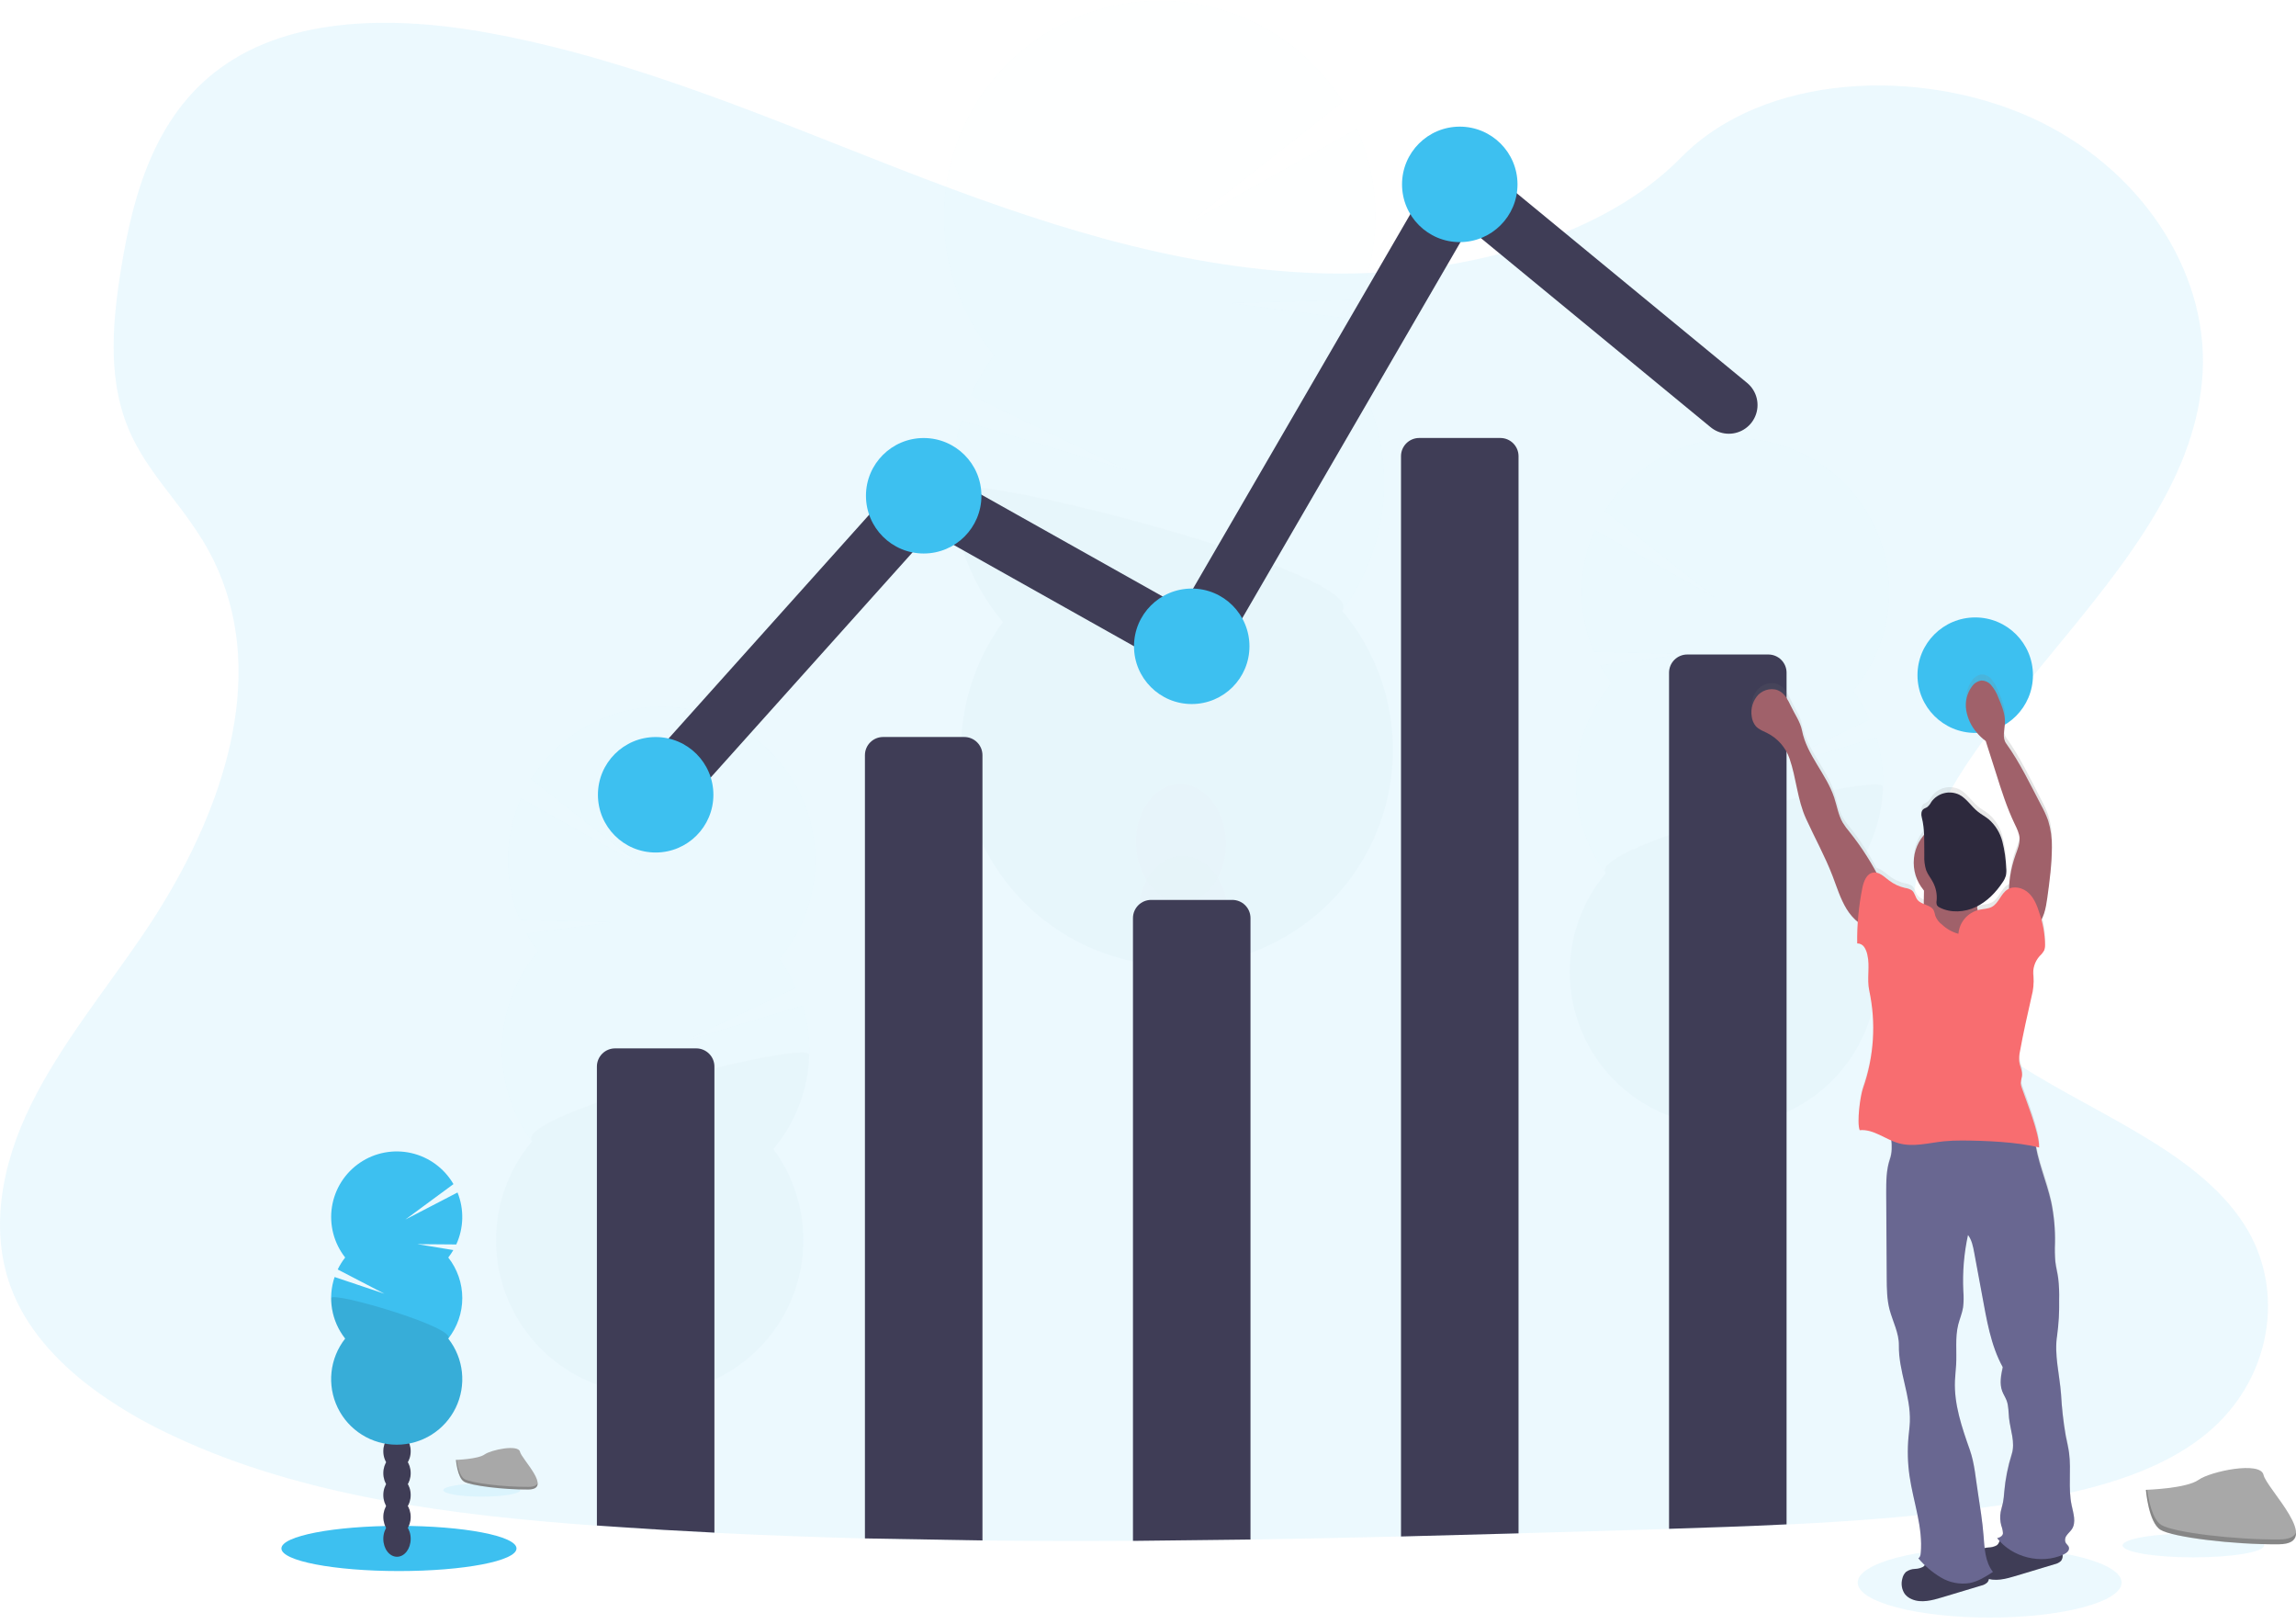 <svg width="280" height="198" viewBox="0 0 280 198" fill="none" xmlns="http://www.w3.org/2000/svg">
<g clip-path="url(#clip0)">
<path opacity="0.1" d="M242.641 197.233C251.528 197.233 258.733 195.32 258.733 192.961C258.733 190.602 251.528 188.689 242.641 188.689C233.753 188.689 226.549 190.602 226.549 192.961C226.549 195.32 233.753 197.233 242.641 197.233Z" fill="#3DC0F0"/>
<path opacity="0.1" d="M269.18 174.724C263.058 179.803 254.345 181.905 245.92 183.233L244.502 183.449C235.701 184.761 226.803 185.46 217.874 185.885C213.097 186.117 208.319 186.28 203.542 186.426L199.798 186.536C194.937 186.681 190.066 186.822 185.187 186.961C180.409 187.097 175.632 187.225 170.854 187.344C164.736 187.493 158.618 187.617 152.499 187.716C147.722 187.791 142.944 187.843 138.167 187.872C132.047 187.907 125.929 187.895 119.812 187.836C115.031 187.788 110.254 187.704 105.48 187.585C99.358 187.427 93.24 187.197 87.124 186.894C82.974 186.691 78.826 186.447 74.681 186.162L72.792 186.029C54.998 184.746 36.884 182.446 21.312 175.174L20.892 174.975C20.684 174.877 20.475 174.779 20.266 174.676C17.407 173.309 14.668 171.703 12.079 169.876C7.475 166.592 3.674 162.584 1.665 157.829C-1.483 150.372 0.181 141.989 3.777 134.697C7.372 127.405 12.771 120.822 17.44 113.955C18.808 111.944 20.105 109.857 21.312 107.717C28.855 94.298 32.597 78.769 24.689 65.837C23.645 64.188 22.518 62.594 21.312 61.06C19.384 58.545 17.422 56.031 16.097 53.247C13.007 46.77 13.671 39.486 14.797 32.566C16.306 23.366 19.072 13.457 27.716 7.709C36.685 1.74 49.416 2.041 60.547 4.189C77.854 7.505 93.828 14.447 109.953 20.708C126.078 26.969 142.97 32.695 160.699 33.311C164.507 33.441 168.32 33.302 172.109 32.896C177.16 32.377 182.143 31.327 186.974 29.765C193.952 27.467 200.301 24.01 205.008 19.205C215.103 8.933 234.074 8.156 247.753 14.36C260.805 20.279 269.246 32.805 268.622 45.317C267.913 59.244 257.483 70.695 247.926 82.44C246.767 83.863 245.623 85.291 244.509 86.729C243.887 87.532 243.277 88.337 242.679 89.143C241.63 90.566 240.617 91.997 239.661 93.445C234.778 100.87 231.326 109.789 234.688 117.805C236.574 122.293 240.172 125.718 244.509 128.708C254.227 135.403 267.642 139.909 273.676 149.283C278.876 157.362 276.95 168.267 269.18 174.724Z" fill="#3DC0F0"/>
<g opacity="0.1">
<path opacity="0.1" d="M139.676 138.129C139.686 138.365 139.703 138.597 139.728 138.823C141.685 138.044 143.605 137.205 145.489 136.309C146.494 136.175 147.429 135.718 148.152 135.006C148.702 134.73 149.25 134.44 149.794 134.151C149.671 133.891 149.531 133.639 149.376 133.397C148.318 131.725 146.708 130.679 144.936 130.737C143.163 130.794 141.629 131.944 140.681 133.676C139.954 135.044 139.607 136.582 139.676 138.129Z" fill="#3F3D56"/>
<path opacity="0.1" d="M139.386 129.336C139.424 130.877 139.871 132.38 140.681 133.691C141.742 135.358 143.352 136.404 145.124 136.346C145.248 136.346 145.376 136.329 145.489 136.319C146.494 136.185 147.429 135.728 148.152 135.016C148.642 134.55 149.055 134.008 149.376 133.412C150.086 132.043 150.432 130.515 150.382 128.975C150.331 127.434 149.887 125.931 149.09 124.612C148.029 122.94 146.419 121.894 144.647 121.951C142.874 122.009 141.343 123.158 140.395 124.891C139.668 126.256 139.32 127.791 139.386 129.336Z" fill="#3F3D56"/>
<path opacity="0.1" d="M144.834 127.554C147.87 127.454 150.224 124.152 150.094 120.179C149.964 116.205 147.397 113.065 144.362 113.164C141.326 113.264 138.971 116.566 139.102 120.54C139.232 124.513 141.799 127.654 144.834 127.554Z" fill="#3F3D56"/>
<path opacity="0.1" d="M144.546 118.763C147.581 118.663 149.936 115.361 149.806 111.388C149.675 107.414 147.109 104.274 144.073 104.373C141.038 104.473 138.683 107.775 138.814 111.749C138.944 115.722 141.51 118.863 144.546 118.763Z" fill="#3F3D56"/>
<path opacity="0.1" d="M144.258 109.969C147.293 109.869 149.648 106.567 149.518 102.594C149.387 98.62 146.821 95.48 143.785 95.579C140.75 95.679 138.395 98.981 138.525 102.955C138.656 106.928 141.222 110.069 144.258 109.969Z" fill="#3F3D56"/>
<path opacity="0.1" d="M162.63 41.933C163.349 40.953 163.999 39.923 164.576 38.853L150.058 36.957L165.677 36.56C167.068 33.252 167.77 29.695 167.739 26.106C167.708 22.518 166.945 18.973 165.496 15.69L144.901 27.244L163.759 12.409C161.839 9.354 159.312 6.727 156.335 4.689C153.357 2.652 149.993 1.248 146.451 0.564C142.909 -0.119 139.264 -0.068 135.742 0.715C132.221 1.498 128.897 2.996 125.979 5.117C123.06 7.237 120.608 9.935 118.775 13.042C116.942 16.149 115.766 19.6 115.322 23.18C114.877 26.76 115.173 30.393 116.191 33.855C117.208 37.316 118.926 40.531 121.237 43.301C120.117 44.827 119.163 46.469 118.394 48.199L137.455 57.321L117.25 51.271C115.983 55.466 115.781 59.91 116.664 64.201C117.547 68.493 119.486 72.496 122.306 75.85C119.381 79.834 117.635 84.56 117.27 89.489C116.904 94.418 117.933 99.35 120.238 103.722C122.543 108.093 126.032 111.728 130.306 114.211C134.58 116.693 139.466 117.923 144.405 117.759C149.345 117.595 154.139 116.045 158.239 113.285C162.339 110.526 165.58 106.668 167.591 102.153C169.602 97.639 170.302 92.649 169.611 87.755C168.92 82.862 166.866 78.261 163.683 74.48C167.181 69.721 168.979 63.926 168.787 58.024C168.596 52.122 166.428 46.455 162.63 41.933Z" fill="#3DC0F0"/>
<path opacity="0.1" d="M116.138 59.75C116.322 65.656 118.495 71.327 122.306 75.843C119.38 79.826 117.634 84.552 117.267 89.481C116.9 94.409 117.928 99.342 120.233 103.714C122.537 108.086 126.025 111.722 130.299 114.205C134.572 116.688 139.458 117.919 144.397 117.756C149.337 117.593 154.131 116.044 158.232 113.285C162.333 110.526 165.574 106.669 167.586 102.154C169.598 97.64 170.299 92.65 169.608 87.757C168.918 82.863 166.865 78.262 163.683 74.48C167.065 69.888 116.043 56.796 116.138 59.75Z" fill="black"/>
</g>
<g opacity="0.1">
<path opacity="0.1" d="M82.015 184.447C82.015 184.613 81.997 184.779 81.977 184.95C80.586 184.397 79.219 183.804 77.876 183.172C77.161 183.079 76.495 182.755 75.98 182.249C75.588 182.05 75.198 181.847 74.811 181.641C74.898 181.457 74.998 181.279 75.108 181.108C75.862 179.916 77.004 179.172 78.266 179.212C79.528 179.252 80.619 180.067 81.283 181.299C81.803 182.264 82.055 183.351 82.015 184.447Z" fill="#3F3D56"/>
<path opacity="0.1" d="M82.211 178.189C82.186 179.285 81.87 180.355 81.296 181.289C80.541 182.476 79.397 183.222 78.138 183.182L77.886 183.162C77.171 183.068 76.505 182.745 75.99 182.239C75.641 181.908 75.346 181.522 75.118 181.098C74.614 180.125 74.367 179.038 74.401 177.943C74.435 176.847 74.75 175.779 75.314 174.839C76.068 173.647 77.212 172.903 78.472 172.943C79.732 172.984 80.826 173.798 81.502 175.03C82.016 176.001 82.26 177.091 82.211 178.189Z" fill="#3F3D56"/>
<path opacity="0.1" d="M82.414 171.942C82.504 169.115 80.825 166.767 78.666 166.699C76.506 166.631 74.683 168.867 74.593 171.695C74.504 174.522 76.182 176.869 78.342 176.938C80.502 177.006 82.325 174.769 82.414 171.942Z" fill="#3F3D56"/>
<path opacity="0.1" d="M82.61 165.685C82.699 162.858 81.021 160.51 78.861 160.442C76.701 160.374 74.878 162.61 74.789 165.438C74.699 168.265 76.378 170.612 78.537 170.681C80.697 170.749 82.52 168.512 82.61 165.685Z" fill="#3F3D56"/>
<path opacity="0.1" d="M82.808 159.425C82.897 156.597 81.219 154.25 79.059 154.182C76.899 154.114 75.076 156.35 74.987 159.178C74.897 162.005 76.576 164.352 78.735 164.42C80.895 164.489 82.718 162.252 82.808 159.425Z" fill="#3F3D56"/>
<path opacity="0.1" d="M65.603 116.01C65.091 115.312 64.626 114.58 64.213 113.82L74.542 112.447L63.426 112.195C62.432 109.842 61.93 107.311 61.949 104.756C61.968 102.202 62.508 99.678 63.536 97.34L78.203 105.545L64.771 94.997C66.13 92.813 67.925 90.933 70.042 89.472C72.16 88.012 74.555 87.003 77.079 86.509C79.603 86.014 82.202 86.045 84.714 86.598C87.226 87.151 89.597 88.216 91.68 89.725C93.763 91.234 95.513 93.156 96.821 95.371C98.129 97.585 98.967 100.046 99.283 102.598C99.599 105.151 99.386 107.741 98.658 110.208C97.93 112.675 96.701 114.966 95.05 116.938C95.85 118.023 96.53 119.191 97.079 120.423L83.521 126.93L97.896 122.605C98.801 125.59 98.948 128.752 98.323 131.808C97.699 134.863 96.323 137.715 94.32 140.105C96.406 142.937 97.654 146.299 97.919 149.806C98.185 153.313 97.458 156.825 95.822 159.938C94.186 163.052 91.707 165.643 88.668 167.414C85.63 169.185 82.154 170.065 78.638 169.954C75.123 169.843 71.71 168.745 68.789 166.786C65.868 164.826 63.557 162.084 62.121 158.874C60.685 155.663 60.181 152.113 60.668 148.629C61.154 145.146 62.611 141.87 64.872 139.175C62.379 135.791 61.096 131.668 61.229 127.467C61.361 123.266 62.902 119.232 65.603 116.012V116.01Z" fill="#3DC0F0"/>
<path opacity="0.1" d="M98.693 128.647C98.567 132.85 97.026 136.887 94.32 140.105C96.406 142.937 97.654 146.299 97.919 149.806C98.185 153.313 97.458 156.825 95.822 159.938C94.186 163.052 91.707 165.643 88.668 167.414C85.63 169.185 82.154 170.065 78.638 169.954C75.123 169.843 71.71 168.745 68.789 166.786C65.868 164.826 63.557 162.084 62.121 158.874C60.685 155.663 60.181 152.113 60.668 148.629C61.154 145.146 62.611 141.87 64.872 139.175C62.46 135.906 98.763 126.543 98.693 128.647Z" fill="black"/>
</g>
<g opacity="0.1">
<path opacity="0.1" d="M212.958 151.747C212.958 151.916 212.941 152.079 212.923 152.25C211.53 151.697 210.163 151.104 208.822 150.473C208.106 150.379 207.44 150.055 206.924 149.55C206.534 149.351 206.142 149.147 205.754 148.941C205.843 148.758 205.942 148.58 206.051 148.408C206.805 147.216 207.947 146.472 209.209 146.512C210.471 146.553 211.563 147.367 212.227 148.599C212.746 149.565 212.999 150.652 212.958 151.747Z" fill="#3F3D56"/>
<path opacity="0.1" d="M213.169 145.489C213.144 146.585 212.827 147.655 212.251 148.589C211.497 149.776 210.355 150.523 209.093 150.482L208.842 150.462C208.126 150.368 207.46 150.045 206.943 149.54C206.595 149.207 206.3 148.822 206.071 148.398C205.567 147.425 205.32 146.339 205.354 145.243C205.389 144.148 205.703 143.079 206.267 142.14C207.021 140.95 208.165 140.204 209.425 140.244C210.685 140.284 211.781 141.099 212.455 142.331C212.97 143.301 213.217 144.391 213.169 145.489Z" fill="#3F3D56"/>
<path opacity="0.1" d="M213.366 139.24C213.455 136.413 211.777 134.066 209.617 133.997C207.457 133.929 205.634 136.166 205.545 138.993C205.455 141.82 207.134 144.168 209.294 144.236C211.453 144.304 213.276 142.067 213.366 139.24Z" fill="#3F3D56"/>
<path opacity="0.1" d="M213.564 132.983C213.653 130.155 211.975 127.808 209.815 127.74C207.655 127.672 205.832 129.908 205.743 132.736C205.653 135.563 207.332 137.91 209.491 137.979C211.651 138.047 213.474 135.81 213.564 132.983Z" fill="#3F3D56"/>
<path opacity="0.1" d="M213.762 126.725C213.851 123.898 212.173 121.551 210.013 121.483C207.853 121.414 206.03 123.651 205.941 126.478C205.851 129.306 207.53 131.653 209.69 131.721C211.849 131.789 213.672 129.553 213.762 126.725Z" fill="#3F3D56"/>
<path opacity="0.1" d="M196.547 83.31C196.033 82.613 195.569 81.882 195.159 81.12L205.488 79.76L194.372 79.49C193.379 77.137 192.876 74.606 192.895 72.052C192.913 69.498 193.452 66.974 194.48 64.635L209.146 72.84L195.714 62.297C197.071 60.108 198.865 58.222 200.983 56.757C203.101 55.292 205.498 54.279 208.025 53.781C210.552 53.284 213.155 53.312 215.67 53.865C218.185 54.418 220.56 55.483 222.645 56.994C224.731 58.506 226.483 60.43 227.791 62.649C229.1 64.867 229.937 67.331 230.251 69.887C230.566 72.443 230.349 75.037 229.617 77.506C228.884 79.975 227.65 82.267 225.993 84.238C226.792 85.323 227.471 86.492 228.019 87.723L214.462 94.23L228.837 89.905C229.743 92.889 229.89 96.052 229.266 99.107C228.642 102.162 227.265 105.014 225.261 107.403C227.347 110.234 228.595 113.596 228.861 117.103C229.127 120.61 228.4 124.121 226.765 127.234C225.129 130.348 222.651 132.938 219.612 134.71C216.574 136.481 213.098 137.361 209.583 137.25C206.067 137.139 202.654 136.041 199.734 134.082C196.813 132.122 194.503 129.38 193.067 126.17C191.631 122.959 191.128 119.409 191.615 115.926C192.102 112.443 193.559 109.167 195.82 106.473C193.327 103.089 192.044 98.965 192.177 94.765C192.309 90.564 193.85 86.53 196.552 83.31H196.547Z" fill="#3DC0F0"/>
<path opacity="0.1" d="M229.639 95.948C229.513 100.15 227.971 104.187 225.264 107.403C227.35 110.235 228.597 113.596 228.862 117.103C229.128 120.61 228.401 124.12 226.766 127.234C225.13 130.347 222.651 132.938 219.613 134.709C216.575 136.48 213.099 137.36 209.584 137.249C206.069 137.138 202.656 136.04 199.736 134.08C196.815 132.121 194.505 129.38 193.069 126.169C191.633 122.959 191.13 119.409 191.616 115.926C192.103 112.443 193.559 109.167 195.82 106.473C193.406 103.207 229.704 93.841 229.639 95.948Z" fill="black"/>
</g>
<path d="M48.654 191.56C56.571 191.56 62.988 190.327 62.988 188.805C62.988 187.283 56.571 186.049 48.654 186.049C40.737 186.049 34.319 187.283 34.319 188.805C34.319 190.327 40.737 191.56 48.654 191.56Z" fill="#3DC0F0"/>
<path d="M48.415 189.818C49.337 189.818 50.084 188.84 50.084 187.633C50.084 186.427 49.337 185.448 48.415 185.448C47.493 185.448 46.745 186.427 46.745 187.633C46.745 188.84 47.493 189.818 48.415 189.818Z" fill="#3F3D56"/>
<path d="M48.415 187.148C49.337 187.148 50.084 186.17 50.084 184.963C50.084 183.756 49.337 182.778 48.415 182.778C47.493 182.778 46.745 183.756 46.745 184.963C46.745 186.17 47.493 187.148 48.415 187.148Z" fill="#3F3D56"/>
<path d="M48.415 184.477C49.337 184.477 50.084 183.499 50.084 182.292C50.084 181.086 49.337 180.107 48.415 180.107C47.493 180.107 46.745 181.086 46.745 182.292C46.745 183.499 47.493 184.477 48.415 184.477Z" fill="#3F3D56"/>
<path d="M48.415 181.807C49.337 181.807 50.084 180.829 50.084 179.622C50.084 178.415 49.337 177.437 48.415 177.437C47.493 177.437 46.745 178.415 46.745 179.622C46.745 180.829 47.493 181.807 48.415 181.807Z" fill="#3F3D56"/>
<path d="M48.415 179.137C49.337 179.137 50.084 178.158 50.084 176.952C50.084 175.745 49.337 174.767 48.415 174.767C47.493 174.767 46.745 175.745 46.745 176.952C46.745 178.158 47.493 179.137 48.415 179.137Z" fill="#3F3D56"/>
<path d="M48.415 176.467C49.337 176.467 50.084 175.488 50.084 174.282C50.084 173.075 49.337 172.097 48.415 172.097C47.493 172.097 46.745 173.075 46.745 174.282C46.745 175.488 47.493 176.467 48.415 176.467Z" fill="#3F3D56"/>
<path d="M48.415 173.796C49.337 173.796 50.084 172.818 50.084 171.611C50.084 170.405 49.337 169.426 48.415 169.426C47.493 169.426 46.745 170.405 46.745 171.611C46.745 172.818 47.493 173.796 48.415 173.796Z" fill="#3F3D56"/>
<path d="M54.663 153.337C54.891 153.046 55.098 152.74 55.284 152.422L50.899 151.7L55.642 151.738C56.096 150.747 56.344 149.675 56.371 148.585C56.397 147.496 56.201 146.412 55.795 145.401L49.431 148.703L55.3 144.38C54.749 143.431 54.01 142.605 53.126 141.954C52.243 141.303 51.235 140.84 50.165 140.596C49.096 140.351 47.987 140.329 46.908 140.531C45.83 140.733 44.804 141.155 43.896 141.771C42.988 142.386 42.216 143.182 41.628 144.109C41.041 145.036 40.65 146.074 40.481 147.158C40.312 148.242 40.368 149.35 40.645 150.411C40.923 151.473 41.416 152.466 42.094 153.329C41.739 153.781 41.434 154.27 41.184 154.788L46.876 157.745L40.806 155.708C40.38 156.968 40.275 158.314 40.499 159.625C40.724 160.936 41.272 162.17 42.094 163.216C41.167 164.395 40.59 165.812 40.43 167.304C40.27 168.796 40.532 170.302 41.188 171.652C41.844 173.001 42.866 174.139 44.138 174.935C45.409 175.731 46.88 176.153 48.38 176.153C49.88 176.153 51.35 175.731 52.622 174.935C53.894 174.139 54.916 173.001 55.572 171.652C56.227 170.302 56.49 168.796 56.33 167.304C56.17 165.812 55.593 164.395 54.666 163.216C55.774 161.806 56.376 160.065 56.376 158.273C56.376 156.48 55.774 154.739 54.666 153.329L54.663 153.337Z" fill="#3DC0F0"/>
<path opacity="0.1" d="M40.384 158.28C40.381 160.073 40.983 161.815 42.094 163.223C41.167 164.403 40.59 165.819 40.43 167.311C40.27 168.803 40.532 170.31 41.188 171.659C41.844 173.009 42.866 174.147 44.138 174.943C45.409 175.739 46.88 176.161 48.38 176.161C49.88 176.161 51.35 175.739 52.622 174.943C53.894 174.147 54.916 173.009 55.572 171.659C56.227 170.31 56.49 168.803 56.33 167.311C56.17 165.819 55.593 164.403 54.666 163.223C55.734 161.863 40.384 157.382 40.384 158.28Z" fill="black"/>
<path d="M87.124 130.048V186.874C82.974 186.671 78.826 186.427 74.681 186.142L72.792 186.009V130.048C72.792 129.757 72.85 129.468 72.961 129.199C73.073 128.93 73.236 128.686 73.442 128.48C73.648 128.274 73.892 128.11 74.161 127.999C74.43 127.887 74.719 127.83 75.01 127.83H84.907C85.198 127.83 85.486 127.887 85.755 127.999C86.024 128.11 86.269 128.274 86.475 128.48C86.681 128.686 86.844 128.93 86.956 129.199C87.067 129.468 87.124 129.757 87.124 130.048Z" fill="#3F3D56"/>
<path d="M105.479 187.58V92.081C105.479 91.492 105.713 90.928 106.129 90.512C106.545 90.096 107.109 89.863 107.697 89.863H117.594C117.885 89.863 118.174 89.92 118.443 90.032C118.712 90.143 118.956 90.306 119.162 90.512C119.368 90.718 119.531 90.963 119.643 91.232C119.754 91.501 119.812 91.789 119.812 92.081V187.829L105.479 187.58Z" fill="#3F3D56"/>
<path d="M138.167 187.88V111.944C138.167 111.356 138.401 110.792 138.817 110.376C139.232 109.96 139.797 109.727 140.385 109.727H150.281C150.87 109.727 151.434 109.96 151.85 110.376C152.266 110.792 152.499 111.356 152.499 111.944V187.716L138.167 187.88Z" fill="#3F3D56"/>
<path d="M185.187 55.621V186.962C180.409 187.098 175.632 187.225 170.854 187.344V55.621C170.854 55.033 171.088 54.469 171.504 54.053C171.92 53.638 172.484 53.404 173.072 53.404H182.969C183.557 53.404 184.121 53.638 184.537 54.053C184.953 54.469 185.187 55.033 185.187 55.621Z" fill="#3F3D56"/>
<path d="M217.874 82.023V185.868C213.097 186.099 208.319 186.263 203.542 186.409V82.023C203.542 81.435 203.775 80.871 204.191 80.455C204.607 80.039 205.171 79.805 205.759 79.805H215.656C216.244 79.805 216.808 80.039 217.224 80.455C217.64 80.871 217.874 81.435 217.874 82.023Z" fill="#3F3D56"/>
<path d="M80.084 96.908L112.771 60.449L145.459 78.804L178.146 22.481L210.833 49.386" stroke="#3F3D56" stroke-width="7" stroke-miterlimit="10" stroke-linecap="round"/>
<path d="M79.958 103.948C83.847 103.948 86.999 100.796 86.999 96.908C86.999 93.02 83.847 89.868 79.958 89.868C76.07 89.868 72.918 93.02 72.918 96.908C72.918 100.796 76.07 103.948 79.958 103.948Z" fill="#3DC0F0"/>
<path d="M112.646 67.489C116.534 67.489 119.686 64.337 119.686 60.449C119.686 56.561 116.534 53.409 112.646 53.409C108.758 53.409 105.605 56.561 105.605 60.449C105.605 64.337 108.758 67.489 112.646 67.489Z" fill="#3DC0F0"/>
<path d="M145.333 85.844C149.221 85.844 152.373 82.692 152.373 78.804C152.373 74.916 149.221 71.764 145.333 71.764C141.445 71.764 138.293 74.916 138.293 78.804C138.293 82.692 141.445 85.844 145.333 85.844Z" fill="#3DC0F0"/>
<path d="M178.02 29.522C181.909 29.522 185.061 26.37 185.061 22.481C185.061 18.593 181.909 15.441 178.02 15.441C174.132 15.441 170.98 18.593 170.98 22.481C170.98 26.37 174.132 29.522 178.02 29.522Z" fill="#3DC0F0"/>
<path d="M240.881 89.365C244.769 89.365 247.921 86.213 247.921 82.325C247.921 78.436 244.769 75.284 240.881 75.284C236.992 75.284 233.84 78.436 233.84 82.325C233.84 86.213 236.992 89.365 240.881 89.365Z" fill="#3DC0F0"/>
<path opacity="0.1" d="M58.757 182.489C61.351 182.489 63.454 182.133 63.454 181.694C63.454 181.255 61.351 180.899 58.757 180.899C56.163 180.899 54.06 181.255 54.06 181.694C54.06 182.133 56.163 182.489 58.757 182.489Z" fill="#3DC0F0"/>
<path d="M55.604 178.005C55.604 178.005 58.282 177.922 59.089 177.347C59.896 176.771 63.21 176.089 63.411 177.007C63.612 177.925 67.434 181.593 64.417 181.619C61.4 181.644 57.389 181.146 56.584 180.656C55.78 180.165 55.604 178.005 55.604 178.005Z" fill="#A8A8A8"/>
<path opacity="0.2" d="M64.465 181.297C61.447 181.322 57.439 180.827 56.632 180.336C56.019 179.962 55.775 178.621 55.692 178.003H55.604C55.604 178.003 55.772 180.163 56.579 180.653C57.386 181.143 61.387 181.641 64.412 181.616C65.284 181.616 65.586 181.299 65.568 180.839C65.448 181.118 65.116 181.292 64.465 181.297Z" fill="black"/>
<path opacity="0.1" d="M267.483 189.891C272.248 189.891 276.11 189.238 276.11 188.433C276.11 187.628 272.248 186.975 267.483 186.975C262.719 186.975 258.856 187.628 258.856 188.433C258.856 189.238 262.719 189.891 267.483 189.891Z" fill="#3DC0F0"/>
<path d="M261.698 181.656C261.698 181.656 266.618 181.506 268.102 180.449C269.585 179.393 275.67 178.134 276.037 179.826C276.404 181.518 283.435 188.249 277.878 188.294C272.321 188.34 264.969 187.429 263.488 186.534C262.007 185.639 261.698 181.656 261.698 181.656Z" fill="#A8A8A8"/>
<path opacity="0.2" d="M277.971 187.706C272.414 187.751 265.062 186.841 263.581 185.946C262.455 185.259 262.004 182.795 261.854 181.671H261.69C261.69 181.671 262.002 185.642 263.48 186.542C264.959 187.442 272.316 188.355 277.87 188.302C279.475 188.302 280.028 187.719 279.998 186.874C279.774 187.377 279.163 187.696 277.971 187.706Z" fill="black"/>
<path d="M213.625 86.642C213.671 87.082 213.846 87.499 214.127 87.841C214.492 88.254 215.038 88.442 215.528 88.689C216.797 89.338 217.766 90.452 218.233 91.799C219.071 94.243 219.179 96.828 220.245 99.186C221.311 101.545 222.563 103.81 223.484 106.226C224.007 107.597 224.424 109.023 225.191 110.27C225.562 110.883 226.036 111.428 226.591 111.881C226.533 112.766 226.511 113.641 226.516 114.527C226.686 114.523 226.854 114.563 227.004 114.642C227.155 114.721 227.282 114.837 227.376 114.979C227.562 115.266 227.69 115.586 227.753 115.922C228.097 117.348 227.673 118.866 227.982 120.3C228.831 124.286 228.571 128.43 227.227 132.278C226.883 133.254 226.451 136.482 226.818 137.45C228.185 137.312 229.397 138.152 230.677 138.708C230.781 139.466 230.719 140.238 230.496 140.971C230.036 142.296 230.039 143.736 230.046 145.137L230.109 155.511C230.109 156.827 230.127 158.159 230.456 159.434C230.831 160.87 231.618 162.333 231.592 163.817C231.525 167.01 233.033 170.052 232.913 173.221C232.89 173.829 232.807 174.432 232.749 175.036C232.601 176.643 232.641 178.263 232.87 179.861C233.327 183.044 234.537 186.175 234.235 189.376C234.215 189.592 234.142 189.878 233.938 189.961C234.19 190.246 234.456 190.527 234.728 190.796C234.673 190.888 234.598 190.966 234.509 191.025C234.212 191.18 233.884 191.266 233.549 191.277C233.156 191.287 232.774 191.411 232.45 191.634C232.214 191.86 232.054 192.153 231.992 192.473C231.903 192.79 231.884 193.122 231.936 193.447C231.988 193.772 232.11 194.081 232.294 194.354C232.519 194.637 232.812 194.857 233.146 194.993C234.308 195.496 235.641 195.131 236.853 194.764L241.6 193.326C241.889 193.266 242.157 193.126 242.372 192.923C242.47 192.807 242.535 192.666 242.56 192.516C243.609 192.768 244.76 192.458 245.829 192.139L250.576 190.698C250.866 190.639 251.134 190.5 251.348 190.296C251.434 190.192 251.495 190.071 251.529 189.94C251.562 189.81 251.567 189.674 251.542 189.542C251.577 189.526 251.612 189.516 251.647 189.499C252.01 189.335 252.402 189.016 252.314 188.631C252.251 188.38 251.999 188.234 251.891 188.003C251.84 187.852 251.83 187.691 251.861 187.535C251.892 187.38 251.963 187.235 252.067 187.115C252.253 186.864 252.505 186.655 252.676 186.391C253.224 185.551 252.852 184.447 252.646 183.464C252.201 181.365 252.613 179.172 252.331 177.045C252.236 176.328 252.062 175.624 251.924 174.913C251.631 173.231 251.437 171.533 251.343 169.829C251.162 167.395 250.486 164.996 250.873 162.582C251.061 161.165 251.141 159.736 251.112 158.308C251.139 157.397 251.1 156.486 250.994 155.582C250.896 154.908 250.722 154.247 250.647 153.57C250.586 152.81 250.572 152.047 250.606 151.285C250.641 149.586 250.484 147.889 250.139 146.226C249.636 143.94 248.69 141.753 248.288 139.462C248.424 139.492 248.56 139.522 248.69 139.558C248.706 137.797 247.164 133.971 246.593 132.301C246.51 132.096 246.459 131.88 246.443 131.66C246.477 131.369 246.53 131.081 246.601 130.797C246.674 130.189 246.35 129.611 246.262 129.002C246.227 128.574 246.259 128.143 246.355 127.725C246.759 125.474 247.262 123.242 247.765 121.011C247.984 120.203 248.06 119.363 247.989 118.53C247.931 118.088 247.968 117.638 248.098 117.212C248.228 116.785 248.448 116.392 248.743 116.058C248.964 115.854 249.152 115.617 249.301 115.356C249.385 115.132 249.423 114.894 249.412 114.655C249.402 113.621 249.25 112.593 248.96 111.6C249.402 110.798 249.566 109.812 249.694 108.882C249.975 106.827 250.257 104.763 250.247 102.689C250.269 101.582 250.117 100.479 249.794 99.42C249.559 98.766 249.271 98.132 248.934 97.524C247.612 94.977 246.347 92.297 244.677 89.963C244.175 89.254 244.491 88.276 244.527 87.401C244.564 86.345 244.147 85.332 243.737 84.361C243.528 83.764 243.207 83.212 242.792 82.734C242.651 82.58 242.481 82.455 242.29 82.369C242.1 82.282 241.894 82.236 241.685 82.231C241.449 82.26 241.221 82.34 241.017 82.464C240.814 82.589 240.64 82.755 240.506 82.953C240.202 83.367 239.983 83.838 239.862 84.337C239.74 84.836 239.719 85.355 239.8 85.862C239.967 86.878 240.409 87.829 241.079 88.611C241.403 89.004 241.774 89.356 242.183 89.659C242.599 90.98 243.018 92.3 243.44 93.619C244.104 95.719 244.768 97.828 245.703 99.815C245.977 100.391 246.279 100.976 246.312 101.613C246.347 102.299 246.06 102.953 245.832 103.599C245.35 104.946 245.077 106.358 245.022 107.788C244.948 107.821 244.878 107.859 244.811 107.904C244.019 108.422 243.77 109.551 242.945 110.013C242.465 110.282 241.881 110.265 241.343 110.388C241.296 110.388 241.248 110.413 241.198 110.428C241.177 110.327 241.157 110.229 241.145 110.126C241.137 110.062 241.137 109.997 241.145 109.933C242.427 109.228 243.504 108.202 244.27 106.956C244.432 106.725 244.556 106.47 244.64 106.201C244.708 105.879 244.72 105.547 244.677 105.221C244.635 104.13 244.48 103.048 244.212 101.99C243.944 100.927 243.357 99.971 242.53 99.251C242.118 98.92 241.643 98.671 241.233 98.336C240.433 97.69 239.885 96.735 238.97 96.254C238.387 95.971 237.723 95.904 237.096 96.066C236.468 96.228 235.92 96.609 235.548 97.139C235.426 97.385 235.255 97.602 235.045 97.778C234.885 97.854 234.729 97.938 234.577 98.029C234.301 98.251 234.285 98.676 234.376 99.02C234.548 99.728 234.644 100.452 234.663 101.18C233.851 102.132 233.404 103.342 233.401 104.593C233.399 105.844 233.84 107.056 234.647 108.012C234.647 108.479 234.647 108.947 234.63 109.415C234.63 109.503 234.63 109.593 234.612 109.681C234.322 109.58 234.063 109.407 233.858 109.178C233.576 108.826 233.526 108.308 233.182 108.019C232.934 107.856 232.651 107.753 232.357 107.718C231.625 107.551 230.938 107.226 230.345 106.765C229.88 106.405 229.397 105.945 228.854 105.839C227.917 104.081 226.823 102.412 225.586 100.851C225.272 100.481 224.986 100.089 224.731 99.676C224.19 98.734 224.029 97.625 223.687 96.591C222.732 93.695 220.348 91.371 219.767 88.374C219.556 87.288 218.867 86.343 218.394 85.342C218.075 84.665 217.723 83.951 217.084 83.564C216.262 83.061 215.126 83.293 214.442 83.969C214.111 84.323 213.865 84.747 213.723 85.211C213.582 85.674 213.548 86.163 213.625 86.642ZM243.478 188.397C243.181 188.553 242.853 188.639 242.518 188.649C242.349 188.667 242.181 188.693 242.015 188.729C241.952 188.201 241.917 187.666 241.876 187.145C241.743 185.438 241.477 183.743 241.213 182.051C240.936 180.291 240.805 178.365 240.207 176.675C239.244 173.925 238.268 171.091 238.391 168.177C238.419 167.515 238.502 166.859 238.537 166.2C238.618 164.568 238.389 162.901 238.789 161.315C238.967 160.593 239.272 159.904 239.387 159.17C239.461 158.507 239.469 157.838 239.412 157.174C239.302 154.866 239.494 152.554 239.983 150.297C240.451 150.908 240.604 151.697 240.737 152.454L241.68 157.568C242.241 160.603 242.736 163.822 244.222 166.522C244.014 167.495 243.807 168.534 244.152 169.464C244.3 169.866 244.544 170.218 244.695 170.626C244.947 171.302 244.911 172.046 244.987 172.763C245.15 174.272 245.774 175.755 245.316 177.211C244.845 178.712 244.539 180.26 244.403 181.827C244.378 182.263 244.328 182.697 244.253 183.127C244.172 183.515 244.041 183.882 243.968 184.279C243.868 184.836 243.893 185.409 244.041 185.956C244.154 186.259 244.224 186.576 244.248 186.899C244.248 187.221 243.853 187.452 243.536 187.502C243.629 187.623 243.73 187.739 243.833 187.852C243.772 188.065 243.649 188.255 243.478 188.397Z" fill="url(#paint0_linear)"/>
<path d="M233.549 191.299C233.156 191.309 232.774 191.433 232.45 191.656C232.214 191.88 232.053 192.172 231.992 192.491C231.903 192.805 231.884 193.135 231.936 193.457C231.988 193.78 232.11 194.087 232.294 194.357C232.519 194.639 232.812 194.858 233.146 194.993C234.308 195.496 235.641 195.129 236.853 194.764L241.6 193.336C241.889 193.277 242.157 193.138 242.372 192.936C242.503 192.76 242.575 192.547 242.578 192.328C242.582 192.109 242.517 191.894 242.392 191.714C242.137 191.359 241.789 191.082 241.386 190.912C239.91 190.193 238.246 190.029 236.624 189.999C236.02 189.999 235.425 189.853 235.015 190.319C234.798 190.57 234.839 190.839 234.512 191.053C234.213 191.205 233.884 191.289 233.549 191.299Z" fill="#3F3D56"/>
<path d="M242.518 188.689C242.125 188.7 241.743 188.824 241.419 189.046C241.183 189.27 241.023 189.562 240.961 189.881C240.872 190.195 240.853 190.526 240.905 190.848C240.957 191.171 241.079 191.478 241.263 191.749C241.488 192.029 241.782 192.247 242.115 192.383C243.279 192.886 244.61 192.521 245.822 192.156L250.569 190.726C250.858 190.666 251.125 190.528 251.341 190.326C251.471 190.15 251.543 189.938 251.547 189.719C251.55 189.501 251.485 189.286 251.361 189.106C251.105 188.752 250.758 188.474 250.355 188.304C248.877 187.585 247.212 187.419 245.59 187.389C244.987 187.389 244.393 187.246 243.981 187.711C243.765 187.962 243.805 188.229 243.478 188.443C243.181 188.597 242.852 188.681 242.518 188.689Z" fill="#3F3D56"/>
<path d="M238.391 137.169C241.189 136.888 244.003 136.809 246.812 136.932C246.998 136.931 247.182 136.959 247.358 137.018C247.976 137.269 248.072 138.079 248.13 138.74C248.381 141.426 249.553 143.928 250.141 146.558C250.487 148.211 250.644 149.898 250.609 151.586C250.575 152.341 250.588 153.097 250.649 153.849C250.725 154.521 250.901 155.18 250.996 155.848C251.102 156.747 251.142 157.652 251.114 158.556C251.143 159.974 251.063 161.392 250.875 162.798C250.488 165.194 251.165 167.576 251.346 170C251.436 171.695 251.626 173.383 251.916 175.056C252.055 175.763 252.228 176.462 252.324 177.173C252.605 179.288 252.193 181.465 252.638 183.552C252.844 184.528 253.216 185.624 252.668 186.459C252.497 186.71 252.246 186.924 252.06 187.178C251.955 187.297 251.884 187.441 251.853 187.596C251.822 187.751 251.833 187.911 251.884 188.061C251.992 188.289 252.243 188.44 252.306 188.684C252.404 189.069 252.002 189.383 251.64 189.547C248.912 190.779 245.394 189.911 243.554 187.55C243.87 187.5 244.258 187.271 244.265 186.949C244.241 186.629 244.171 186.314 244.059 186.014C243.911 185.471 243.886 184.903 243.986 184.349C244.059 183.962 244.19 183.595 244.27 183.205C244.346 182.778 244.396 182.346 244.421 181.913C244.557 180.355 244.863 178.817 245.334 177.327C245.791 175.881 245.168 174.417 245.004 172.909C244.929 172.195 244.962 171.458 244.713 170.784C244.562 170.387 244.318 170.03 244.17 169.632C243.825 168.705 244.031 167.674 244.24 166.708C242.754 164.025 242.259 160.827 241.698 157.812L240.755 152.733C240.614 151.979 240.461 151.197 240.001 150.588C239.512 152.831 239.32 155.127 239.43 157.42C239.487 158.08 239.478 158.745 239.405 159.404C239.289 160.133 238.985 160.819 238.806 161.533C238.417 163.11 238.645 164.764 238.555 166.386C238.52 167.043 238.437 167.694 238.409 168.35C238.286 171.247 239.261 174.063 240.224 176.796C240.815 178.473 240.946 180.379 241.23 182.134C241.482 183.816 241.761 185.498 241.894 187.196C242.017 188.755 242.073 190.442 243.043 191.666C242.155 192.242 241.24 192.828 240.202 193.026C238.992 193.216 237.753 192.976 236.702 192.348C235.656 191.722 234.721 190.928 233.936 189.997C234.14 189.926 234.212 189.63 234.233 189.416C234.534 186.233 233.325 183.13 232.867 179.962C232.638 178.374 232.598 176.766 232.747 175.169C232.804 174.568 232.887 173.967 232.91 173.364C233.031 170.218 231.514 167.188 231.57 164.04C231.595 162.564 230.815 161.111 230.433 159.685C230.104 158.428 230.094 157.096 230.086 155.788L230.023 145.479C230.023 144.086 230.023 142.658 230.474 141.343C231.027 139.759 230.393 137.941 230.298 136.266C232.91 137.094 235.66 137.401 238.391 137.169Z" fill="#696791"/>
<path d="M229.427 107.549C228.371 105.388 227.08 103.35 225.578 101.472C225.264 101.105 224.978 100.715 224.723 100.305C224.182 99.367 224.022 98.266 223.68 97.24C222.724 94.363 220.34 92.053 219.76 89.078C219.548 87.997 218.859 87.067 218.387 86.061C218.067 85.389 217.715 84.68 217.077 84.301C216.254 83.798 215.118 84.029 214.434 84.703C214.105 85.054 213.861 85.475 213.721 85.935C213.58 86.395 213.547 86.881 213.624 87.356C213.671 87.794 213.846 88.208 214.127 88.548C214.492 88.957 215.038 89.144 215.528 89.39C216.795 90.032 217.764 91.139 218.233 92.48C219.071 94.906 219.179 97.476 220.245 99.82C221.311 102.163 222.563 104.411 223.483 106.807C224.006 108.168 224.424 109.573 225.191 110.83C225.958 112.088 227.154 113.141 228.6 113.33C228.59 112.418 228.729 111.511 229.01 110.644C229.324 109.654 229.883 108.487 229.427 107.549Z" fill="#A0616A"/>
<path d="M244.994 109.43C244.93 107.652 245.207 105.878 245.811 104.205C246.043 103.564 246.314 102.912 246.292 102.231C246.259 101.597 245.957 101.016 245.683 100.443C244.738 98.469 244.074 96.377 243.42 94.29L242.163 90.355C241.753 90.055 241.382 89.704 241.059 89.312C240.389 88.537 239.946 87.592 239.779 86.581C239.699 86.077 239.72 85.562 239.842 85.067C239.963 84.571 240.182 84.105 240.486 83.695C240.62 83.498 240.794 83.332 240.998 83.208C241.201 83.084 241.429 83.004 241.665 82.976C241.874 82.98 242.08 83.027 242.27 83.114C242.46 83.2 242.631 83.324 242.772 83.478C243.186 83.952 243.507 84.499 243.717 85.093C244.127 86.058 244.544 87.064 244.506 88.11C244.471 88.98 244.147 89.951 244.657 90.657C246.327 92.975 247.592 95.638 248.914 98.17C249.252 98.773 249.539 99.403 249.774 100.053C250.097 101.107 250.25 102.205 250.227 103.307C250.227 105.366 249.955 107.418 249.674 109.46C249.495 110.74 249.261 112.133 248.293 112.98C247.287 111.693 246.277 110.435 244.994 109.43Z" fill="#A0616A"/>
<path d="M238.598 110.41C241.479 110.41 243.815 108.074 243.815 105.193C243.815 102.311 241.479 99.976 238.598 99.976C235.716 99.976 233.38 102.311 233.38 105.193C233.38 108.074 235.716 110.41 238.598 110.41Z" fill="#A0616A"/>
<path d="M241.125 110.687C241.25 111.63 241.756 112.475 242.249 113.289C242.545 113.792 242.925 114.328 243.506 114.383C241.994 115.176 240.406 115.815 238.766 116.289C238.209 116.476 237.624 116.571 237.036 116.568C236.538 116.531 236.05 116.406 235.596 116.199C234.601 115.765 233.718 115.112 233.013 114.288C232.308 113.464 231.799 112.491 231.525 111.441C232.174 111.459 232.824 111.409 233.463 111.293C233.828 111.265 234.169 111.097 234.414 110.825C234.559 110.57 234.628 110.278 234.61 109.985C234.635 109.115 234.638 108.243 234.61 107.373C235.892 107.291 237.178 107.45 238.402 107.841C238.904 108.004 239.407 108.2 239.91 108.328C240.227 108.409 241.1 108.328 241.333 108.512C241.718 108.771 241.037 110.046 241.125 110.687Z" fill="#A0616A"/>
<path d="M238.831 113.858C238.889 113.17 239.161 112.518 239.609 111.994C240.058 111.47 240.66 111.101 241.331 110.939C241.869 110.818 242.452 110.833 242.932 110.566C243.757 110.106 244.006 108.985 244.798 108.469C245.59 107.954 246.714 108.241 247.403 108.892C248.092 109.543 248.442 110.471 248.723 111.379C249.144 112.606 249.372 113.891 249.399 115.188C249.41 115.425 249.372 115.662 249.289 115.884C249.14 116.144 248.952 116.379 248.731 116.581C248.436 116.912 248.216 117.303 248.085 117.727C247.955 118.151 247.918 118.598 247.976 119.037C248.048 119.866 247.972 120.7 247.753 121.502C247.25 123.719 246.747 125.934 246.342 128.172C246.247 128.584 246.216 129.008 246.249 129.43C246.327 130.035 246.661 130.609 246.588 131.215C246.517 131.497 246.464 131.783 246.43 132.072C246.446 132.291 246.497 132.506 246.581 132.708C247.152 134.365 248.693 138.162 248.678 139.917C246 139.231 242.052 139.077 239.287 139.065C238.526 139.057 237.765 139.09 237.008 139.165C235.191 139.361 233.33 139.892 231.567 139.402C229.93 138.947 228.482 137.642 226.79 137.805C226.423 136.845 226.855 133.639 227.2 132.668C228.543 128.846 228.804 124.728 227.954 120.767C227.645 119.344 228.07 117.833 227.725 116.42C227.662 116.086 227.534 115.767 227.348 115.482C227.254 115.341 227.126 115.225 226.976 115.146C226.826 115.068 226.658 115.028 226.488 115.032C226.457 112.759 226.668 110.489 227.117 108.261C227.283 107.469 227.62 106.533 228.432 106.397C229.151 106.274 229.754 106.883 230.333 107.328C230.926 107.787 231.612 108.11 232.344 108.273C232.639 108.308 232.921 108.412 233.169 108.575C233.513 108.862 233.564 109.377 233.845 109.727C234.348 110.353 235.472 110.3 235.829 111.021C235.907 111.236 235.97 111.457 236.018 111.68C236.187 112.109 236.475 112.481 236.848 112.751C237.408 113.278 238.089 113.658 238.831 113.858Z" fill="#F86D70"/>
<path d="M234.358 99.646C234.268 99.302 234.283 98.892 234.559 98.66C234.698 98.552 234.879 98.512 235.027 98.409C235.236 98.233 235.407 98.017 235.53 97.773C235.905 97.248 236.454 96.873 237.08 96.714C237.705 96.555 238.367 96.623 238.947 96.905C239.855 97.381 240.403 98.331 241.21 98.972C241.62 99.304 242.095 99.551 242.507 99.882C243.333 100.596 243.92 101.545 244.19 102.603C244.457 103.653 244.613 104.729 244.655 105.811C244.698 106.136 244.685 106.466 244.617 106.787C244.533 107.056 244.409 107.311 244.247 107.541C243.418 108.799 242.324 109.94 240.953 110.589C239.583 111.238 237.916 111.343 236.563 110.664C236.427 110.609 236.31 110.516 236.226 110.395C236.149 110.212 236.131 110.009 236.174 109.814C236.247 109.046 236.095 108.273 235.736 107.589C235.485 107.086 235.107 106.654 234.906 106.133C234.719 105.551 234.639 104.939 234.67 104.328C234.647 102.746 234.755 101.17 234.358 99.646Z" fill="#2D293D"/>
</g>
<defs>
<linearGradient id="paint0_linear" x1="252.955" y1="138.735" x2="213.592" y2="138.735" gradientUnits="userSpaceOnUse">
<stop stop-color="#808080" stop-opacity="0.25"/>
<stop offset="0.54" stop-color="#808080" stop-opacity="0.12"/>
<stop offset="1" stop-color="#808080" stop-opacity="0.1"/>
</linearGradient>
<clipPath id="clip0">
<rect width="280" height="197.233" fill="white"/>
</clipPath>
</defs>
</svg>
